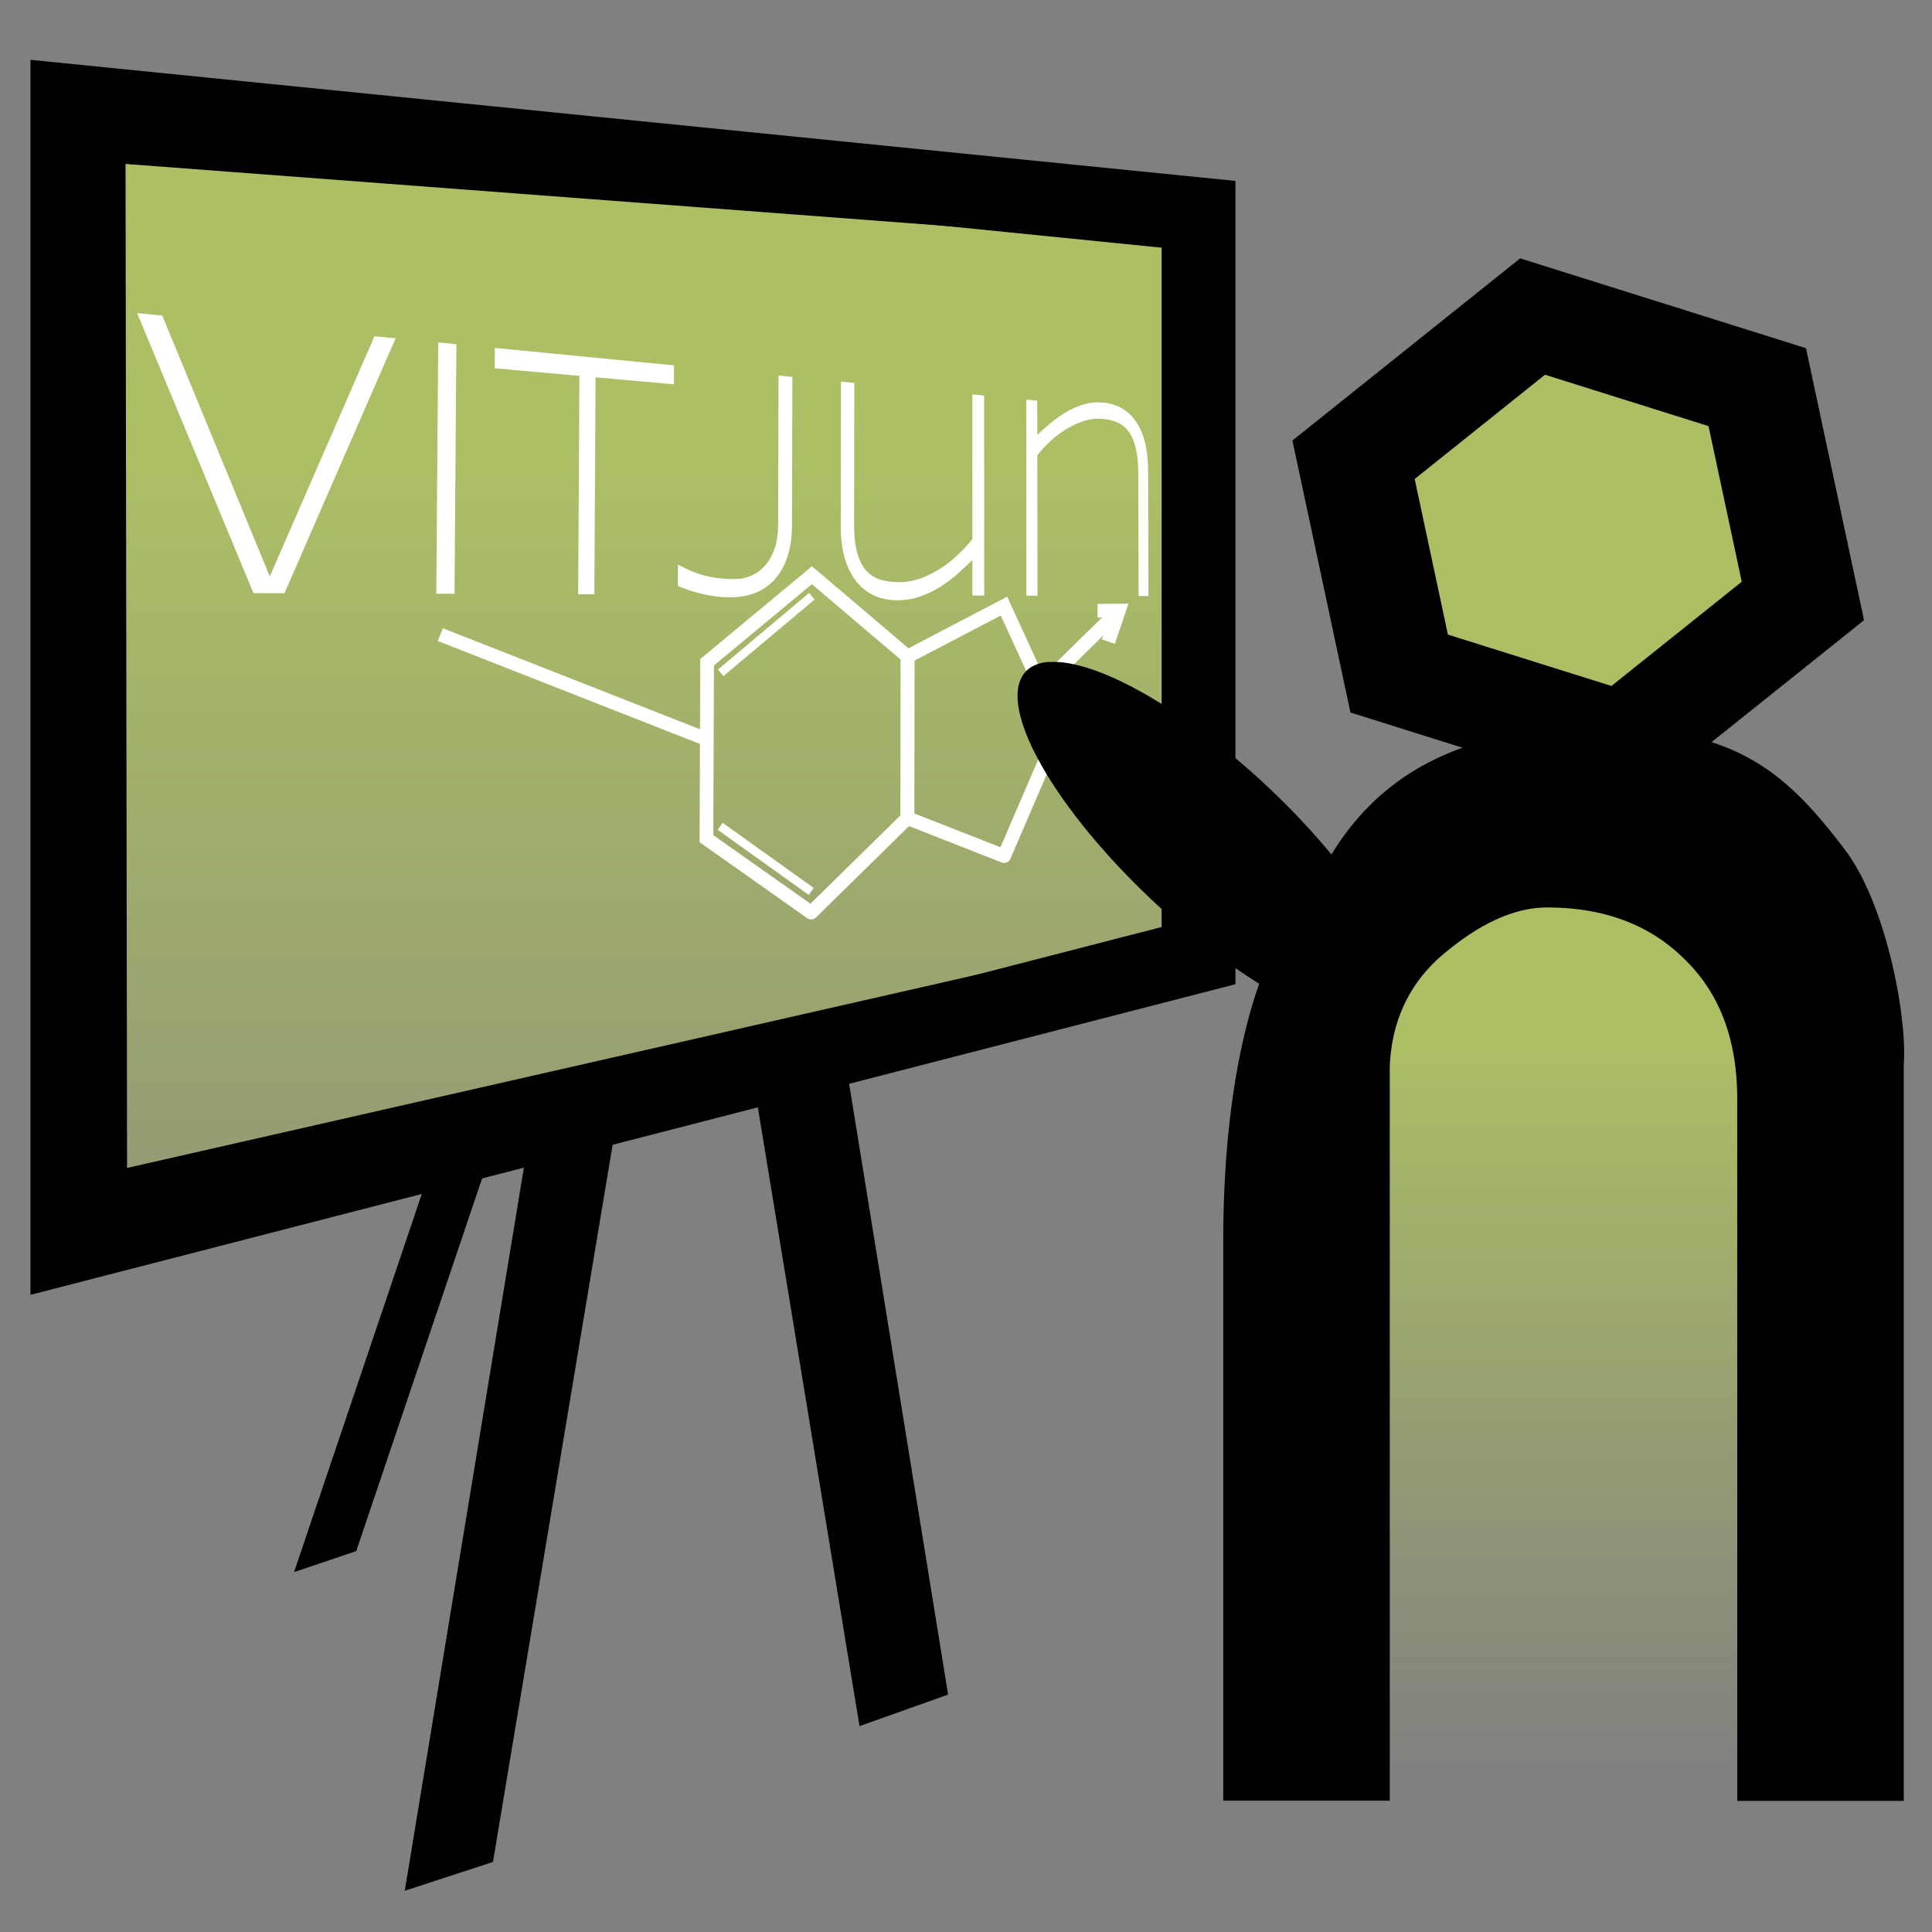 <?xml version="1.0" encoding="UTF-8" standalone="no"?>
<!-- Created with Inkscape (http://www.inkscape.org/) -->

<svg
   xmlns:dc="http://purl.org/dc/elements/1.1/"
   xmlns:cc="http://creativecommons.org/ns#"
   xmlns:rdf="http://www.w3.org/1999/02/22-rdf-syntax-ns#"
   xmlns:svg="http://www.w3.org/2000/svg"
   xmlns="http://www.w3.org/2000/svg"
   xmlns:xlink="http://www.w3.org/1999/xlink"
   xmlns:sodipodi="http://sodipodi.sourceforge.net/DTD/sodipodi-0.dtd"
   xmlns:inkscape="http://www.inkscape.org/namespaces/inkscape"
   sodipodi:docname="fyrirlestur_v3.svg"
   inkscape:version="0.91 r13725"
   version="1.1"
   id="svg2"
   viewBox="0 0 100 100"
   height="100"
   width="100">
  <rect x="0" y="0" width="100" height="100" fill="#808080" stroke="none"/>
  <sodipodi:namedview
     showguides="false"
     inkscape:snap-midpoints="true"
     inkscape:snap-grids="false"
     inkscape:bbox-paths="true"
     inkscape:snap-global="false"
     inkscape:snap-intersection-paths="true"
     inkscape:object-paths="true"
     inkscape:snap-bbox-edge-midpoints="true"
     inkscape:bbox-nodes="true"
     inkscape:snap-bbox="true"
     inkscape:window-maximized="1"
     inkscape:window-y="1080"
     inkscape:window-x="0"
     inkscape:window-height="991"
     inkscape:window-width="1920"
     units="px"
     showgrid="false"
     inkscape:current-layer="layer1"
     inkscape:document-units="px"
     inkscape:cy="63.140439"
     inkscape:cx="-23.371599"
     inkscape:zoom="2.8"
     inkscape:pageshadow="2"
     inkscape:pageopacity="0.0"
     borderopacity="0.537"
     bordercolor="#666666"
     pagecolor="#ffffff"
     id="base" />
  <defs
     id="defs4">
    <linearGradient
       id="linearGradient5601"
       inkscape:collect="always">
      <stop
         id="stop5603"
         offset="0"
         style="stop-color:#acbf64;stop-opacity:1;" />
      <stop
         id="stop5605"
         offset="1"
         style="stop-color:#acbf64;stop-opacity:0;" />
    </linearGradient>
    <inkscape:perspective
       id="perspective4833"
       inkscape:persp3d-origin="50 : 33.333333 : 1"
       inkscape:vp_z="100 : 50 : 1"
       inkscape:vp_y="0 : 1000 : 0"
       inkscape:vp_x="0 : 50 : 1"
       sodipodi:type="inkscape:persp3d" />
    <linearGradient
       id="linearGradient950"
       inkscape:collect="always">
      <stop
         id="stop946"
         offset="0"
         style="stop-color:#acbf64;stop-opacity:1;" />
      <stop
         id="stop948"
         offset="1"
         style="stop-color:#acbf64;stop-opacity:0;" />
    </linearGradient>
    <linearGradient
       y2="90.167"
       x2="31.977"
       y1="86.755"
       x1="31.977"
       gradientTransform="matrix(11.279,0,0,11.279,-277.59,27.523)"
       gradientUnits="userSpaceOnUse"
       id="linearGradient5589"
       xlink:href="#linearGradient950"
       inkscape:collect="always" />
    <linearGradient
       gradientUnits="userSpaceOnUse"
       y2="1032.275"
       x2="37.905"
       y1="1011.185"
       x1="37.905"
       id="linearGradient5607"
       xlink:href="#linearGradient5601"
       inkscape:collect="always"
       gradientTransform="matrix(3.183,0,0,3.183,-87.259,-2242.894)" />
  </defs>
  <g
     transform="translate(0,-952.362)"
     id="layer1"
     inkscape:groupmode="layer"
     inkscape:label="Layer 1">
    <path
       sodipodi:nodetypes="ccccc"
       inkscape:connector-curvature="0"
       id="rect4809"
       d="m 3.487,957.571 58.549,5.883 0,38.371 -58.549,15.093 z"
       style="opacity:1;fill:url(#linearGradient5607);fill-opacity:1;stroke:#000000;stroke-width:3.82;stroke-linecap:round;stroke-linejoin:miter;stroke-miterlimit:4;stroke-dasharray:none;stroke-opacity:1" />
    <path
       inkscape:connector-curvature="0"
       id="path5591"
       d="m 61.796,963.431 -56.892,-4.3 0.085,55.678 56.81,-12.921"
       style="fill:none;fill-rule:evenodd;stroke:#000000;stroke-width:3.183;stroke-linecap:butt;stroke-linejoin:miter;stroke-miterlimit:4;stroke-dasharray:none;stroke-opacity:1" />
    <path
       style="opacity:1;fill:url(#linearGradient5589);fill-opacity:1;stroke:none;stroke-width:0.265;stroke-linecap:butt;stroke-linejoin:miter;stroke-miterlimit:4;stroke-dasharray:none;stroke-opacity:1"
       d="m 65.923,1045.47 28.578,0 0.708,-42.123 -12.839,-9.002 -14.921,9.232 -1.526,41.892"
       id="path5587"
       inkscape:connector-curvature="0"
       sodipodi:nodetypes="cccccc" />
    <path
       id="path4175"
       d="m 51.973,996.672 c 0,0 -5.004,-1.965 -5.004,-1.965 0,0 0.007,-8.365 0.007,-8.365 0,0 4.989,-2.608 4.989,-2.608 0,0 2.878,6.268 2.878,6.268 0,0 -2.87,6.669 -2.87,6.669"
       inkscape:transform-center-x="-2.0647568"
       style="opacity:1;fill:#ffffff;fill-opacity:0;stroke:#ffffff;stroke-width:0.709;stroke-linecap:round;stroke-linejoin:miter;stroke-miterlimit:4;stroke-dasharray:none;stroke-opacity:1"
       inkscape:connector-curvature="0" />
    <path
       id="path4179"
       d="m 41.986,999.598 c 0,0 -5.42,-3.825 -5.42,-3.825 0,0 0.034,-9.132 0.034,-9.132 0,0 5.424,-4.506 5.424,-4.506 0,0 4.952,4.206 4.952,4.206 0,0 -0.007,8.365 -0.007,8.365 0,0 -4.983,4.892 -4.983,4.892"
       style="opacity:1;fill:#ffffff;fill-opacity:0;stroke:#ffffff;stroke-width:0.709;stroke-linecap:round;stroke-linejoin:miter;stroke-miterlimit:4;stroke-dasharray:none;stroke-opacity:1"
       inkscape:connector-curvature="0" />
    <path
       inkscape:connector-curvature="0"
       id="path4181-6"
       d="m 53.886,987.917 c 0,0 4.027,-3.953 4.027,-3.953"
       style="opacity:1;fill:none;fill-rule:evenodd;stroke:#ffffff;stroke-width:0.709;stroke-linecap:butt;stroke-linejoin:miter;stroke-miterlimit:4;stroke-dasharray:none;stroke-opacity:1" />
    <path
       inkscape:transform-center-y="2.7192065"
       inkscape:transform-center-x="3.076348"
       sodipodi:nodetypes="ccc"
       inkscape:connector-curvature="0"
       id="path5690-0-9-8-9-8-5-6-5-9-9-9-7"
       d="m 57.368,985.572 c 0,0 0.545,-1.608 0.545,-1.608 0,0 -1.104,0.01 -1.104,0.01"
       style="opacity:1;fill:none;fill-rule:evenodd;stroke:#ffffff;stroke-width:0.709;stroke-linecap:butt;stroke-linejoin:miter;stroke-miterlimit:4;stroke-dasharray:none;stroke-opacity:1" />
    <path
       inkscape:connector-curvature="0"
       id="path4238"
       d="m 22.792,985.21 c 0,0 13.794,5.418 13.794,5.418"
       style="opacity:1;fill:none;fill-rule:evenodd;stroke:#ffffff;stroke-width:0.709;stroke-linecap:butt;stroke-linejoin:miter;stroke-miterlimit:4;stroke-dasharray:none;stroke-opacity:1" />
    <path
       inkscape:connector-curvature="0"
       id="path4250"
       d="m 41.988,998.501 c 0,0 -4.714,-3.37 -4.714,-3.37"
       style="opacity:1;fill:none;fill-rule:evenodd;stroke:#ffffff;stroke-width:0.443;stroke-linecap:butt;stroke-linejoin:miter;stroke-miterlimit:4;stroke-dasharray:none;stroke-opacity:1" />
    <path
       inkscape:connector-curvature="0"
       id="path4252"
       d="m 37.302,987.187 c 0,0 4.72,-3.965 4.72,-3.965"
       style="opacity:1;fill:none;fill-rule:evenodd;stroke:#ffffff;stroke-width:0.443;stroke-linecap:butt;stroke-linejoin:miter;stroke-miterlimit:4;stroke-dasharray:none;stroke-opacity:1" />
    <g
       id="text4257-1-4-3"
       style="font-style:normal;font-variant:normal;font-weight:300;font-stretch:expanded;font-size:48.599px;line-height:884%;font-family:Syncopate;-inkscape-font-specification:'Syncopate Light Expanded';letter-spacing:0px;word-spacing:0px;opacity:1;fill:#ffffff;fill-opacity:1;stroke:none;stroke-width:1px;stroke-linecap:butt;stroke-linejoin:miter;stroke-opacity:1"
       transform="matrix(0.355,0.004,0,0.355,-195.206,505.89)">
      <path
         style="fill:#ffffff;fill-opacity:1"
         id="path5956-5"
         d="m 591.351,1337.502 c 0,0 -4.517,0.036 -4.517,0.036 0,0 -16.958,-40.636 -16.958,-40.636 0,0 3.661,0.315 3.661,0.315 0,0 15.677,37.857 15.677,37.857 0,0 15.266,-35.194 15.266,-35.194 0,0 3.08,0.265 3.08,0.265 0,0 -16.209,37.357 -16.209,37.357 0,0 0,0 0,0"
         inkscape:connector-curvature="0" />
      <path
         style="fill:#ffffff;fill-opacity:1"
         id="path5958-6"
         d="m 613.487,1337.324 c 0,0 0.285,-36.646 0.285,-36.646 0,0 2.645,0.228 2.645,0.228 0,0 -0.273,36.397 -0.273,36.397 0,0 -2.656,0.021 -2.656,0.021 0,0 0,0 0,0"
         inkscape:connector-curvature="0" />
      <path
         style="fill:#ffffff;fill-opacity:1"
         id="path5960-2"
         d="m 636.71,1305.506 c 0,0 -0.173,31.634 -0.173,31.634 0,0 -2.364,0.019 -2.364,0.019 0,0 0.181,-31.837 0.181,-31.837 0,0 -12.347,-0.966 -12.347,-0.966 0,0 0.021,-2.966 0.021,-2.966 0,0 26.121,2.247 26.121,2.247 0,0 -0.012,2.764 -0.012,2.764 0,0 -11.428,-0.894 -11.428,-0.894 0,0 0,0 0,0"
         inkscape:connector-curvature="0" />
      <path
         style="fill:#ffffff;fill-opacity:1"
         id="path5962-9"
         d="m 665.347,1326.707 c -0.005,1.761 -0.223,3.303 -0.656,4.629 -0.434,1.315 -1.043,2.415 -1.826,3.302 -0.788,0.891 -1.732,1.568 -2.836,2.03 -1.111,0.449 -2.347,0.681 -3.709,0.694 -0.85,0.01 -1.635,-0.041 -2.355,-0.146 -0.723,-0.09 -1.397,-0.213 -2.021,-0.369 -0.615,-0.157 -1.191,-0.322 -1.727,-0.496 -0.527,-0.191 -1.031,-0.375 -1.514,-0.551 0,0 0.013,-3.139 0.013,-3.139 0.494,0.261 1.004,0.514 1.53,0.758 0.525,0.243 1.112,0.461 1.761,0.655 0.647,0.193 1.366,0.345 2.157,0.456 0.799,0.111 1.707,0.165 2.724,0.164 0.91,0 1.754,-0.176 2.534,-0.523 0.787,-0.361 1.467,-0.877 2.04,-1.548 0.582,-0.684 1.037,-1.507 1.367,-2.47 0.329,-0.976 0.495,-2.092 0.498,-3.351 0,0 0.061,-21.855 0.061,-21.855 0,0 2.016,0.173 2.016,0.173 0,0 -0.056,21.587 -0.056,21.587 0,0 0,0 0,0"
         inkscape:connector-curvature="0" />
      <path
         style="fill:#ffffff;fill-opacity:1"
         id="path5964-1"
         d="m 674.436,1305.898 c 0,0 -0.034,20.401 -0.034,20.401 -0.013,1.728 0.132,3.151 0.434,4.267 0.302,1.114 0.734,1.994 1.297,2.64 0.571,0.629 1.254,1.07 2.05,1.323 0.801,0.237 1.697,0.353 2.686,0.351 1.138,0 2.244,-0.21 3.318,-0.62 1.067,-0.422 2.066,-0.943 2.997,-1.563 0.926,-0.63 1.767,-1.322 2.526,-2.075 0.764,-0.749 1.41,-1.468 1.939,-2.158 0,0 -10e-4,-21.087 -10e-4,-21.087 0,0 1.722,0.148 1.722,0.148 0,0 0.007,29.158 0.007,29.158 0,0 -1.727,0.014 -1.727,0.014 0,0 -3.7e-4,-5.177 -3.7e-4,-5.177 -0.639,0.637 -1.341,1.306 -2.106,2.006 -0.769,0.689 -1.607,1.331 -2.515,1.927 -0.904,0.584 -1.88,1.071 -2.929,1.458 -1.056,0.39 -2.182,0.592 -3.379,0.605 -1.364,0.014 -2.565,-0.234 -3.6,-0.747 -1.031,-0.516 -1.897,-1.246 -2.594,-2.192 -0.69,-0.949 -1.208,-2.075 -1.554,-3.376 -0.346,-1.319 -0.518,-2.765 -0.515,-4.338 0,0 0.039,-21.134 0.039,-21.134 0,0 1.94,0.167 1.94,0.167 0,0 0,0 0,0"
         inkscape:connector-curvature="0" />
      <path
         style="fill:#ffffff;fill-opacity:1"
         id="path5966-2"
         d="m 715.882,1336.504 c 0,0 -0.045,-17.87 -0.045,-17.87 -0.004,-1.494 -0.127,-2.728 -0.37,-3.7 -0.235,-0.987 -0.576,-1.78 -1.022,-2.378 -0.44,-0.599 -0.978,-1.037 -1.617,-1.312 -0.642,-0.276 -1.366,-0.447 -2.174,-0.511 -0.941,-0.075 -1.872,0.044 -2.792,0.361 -0.918,0.306 -1.791,0.726 -2.62,1.261 -0.833,0.524 -1.604,1.125 -2.312,1.801 -0.711,0.68 -1.314,1.342 -1.809,1.987 0,0 0.021,20.479 0.021,20.479 0,0 -1.616,0.013 -1.616,0.013 0,0 -0.025,-28.581 -0.025,-28.581 0,0 1.611,0.139 1.611,0.139 0,0 0.005,4.975 0.005,4.975 0.597,-0.563 1.251,-1.147 1.96,-1.751 0.715,-0.614 1.476,-1.16 2.284,-1.638 0.811,-0.488 1.672,-0.868 2.58,-1.14 0.903,-0.27 1.849,-0.361 2.838,-0.274 1.109,0.098 2.068,0.407 2.88,0.926 0.815,0.504 1.487,1.184 2.017,2.039 0.535,0.84 0.935,1.843 1.199,3.011 0.264,1.153 0.398,2.433 0.401,3.841 0,0 0.048,18.309 0.048,18.309 0,0 -1.447,0.012 -1.447,0.012 0,0 0,0 0,0"
         inkscape:connector-curvature="0" />
    </g>
    <g
       transform="matrix(-8.777,0,0,11.279,388.495,32.192)"
       aria-label="m"
       style="font-style:normal;font-variant:normal;font-weight:normal;font-stretch:normal;font-size:10.583px;line-height:1.25;font-family:'Trebuchet MS';-inkscape-font-specification:'Trebuchet MS';letter-spacing:0px;word-spacing:0px;fill:#000000;fill-opacity:1;stroke:none;stroke-width:0.265"
       id="g5578">
      <path
         inkscape:connector-curvature="0"
         id="path5580"
         d="m 38.076,84.621 a 0.409,1.348 55.519 0 0 -1.183,0.497 0.409,1.348 55.519 0 0 -0.482,0.386 c -0.38,-0.487 -1.012,-0.583 -1.576,-0.583 -0.792,0 -1.092,0.19 -1.454,0.563 -0.241,0.249 -0.366,0.764 -0.345,0.982 l 0,3.381 0.982,0 0,-3.221 c 0,-0.272 0.103,-0.485 0.31,-0.641 0.203,-0.158 0.474,-0.238 0.811,-0.238 0.196,0 0.407,0.076 0.631,0.227 0.22,0.152 0.288,0.339 0.297,0.501 l 0,3.371 0.982,0 0,-2.566 c 0,-0.633 -0.133,-1.01 -0.212,-1.183 a 0.409,1.348 55.519 0 0 0.521,-0.305 0.409,1.348 55.519 0 0 0.88,-1.101 0.409,1.348 55.519 0 0 -0.16,-0.071 z"
         style="font-style:normal;font-variant:normal;font-weight:normal;font-stretch:normal;font-family:'Trebuchet MS';-inkscape-font-specification:'Trebuchet MS';stroke-width:0.265" />
    </g>
    <path
       sodipodi:type="star"
       style="opacity:1;fill:#acbf64;fill-opacity:1;stroke:#000000;stroke-width:0.687;stroke-linecap:round;stroke-linejoin:miter;stroke-miterlimit:4;stroke-dasharray:none;stroke-dashoffset:3.999;stroke-opacity:1;paint-order:normal"
       id="path5582"
       sodipodi:sides="6"
       sodipodi:cx="34.821877"
       sodipodi:cy="82.63147"
       sodipodi:r1="1.4571798"
       sodipodi:r2="1.5926807"
       sodipodi:arg1="-0.94494988"
       sodipodi:arg2="-0.4213511"
       inkscape:flatsided="true"
       inkscape:rounded="0"
       inkscape:randomized="0"
       d="m 35.675,81.45 0.596,1.33 -0.854,1.181 -1.45,-0.149 -0.596,-1.33 0.854,-1.181 z"
       inkscape:transform-center-x="0.68171534"
       inkscape:transform-center-y="-0.61298121"
       transform="matrix(-6.891,4.462,4.864,6.321,-80.277,302.131)" />
    <path
       style="color:#000000;font-style:normal;font-variant:normal;font-weight:normal;font-stretch:normal;font-size:medium;line-height:normal;font-family:sans-serif;text-indent:0;text-align:start;text-decoration:none;text-decoration-line:none;text-decoration-style:solid;text-decoration-color:#000000;letter-spacing:normal;word-spacing:normal;text-transform:none;direction:ltr;block-progression:tb;writing-mode:lr-tb;baseline-shift:baseline;text-anchor:start;white-space:normal;clip-rule:nonzero;display:inline;overflow:visible;visibility:visible;opacity:1;isolation:auto;mix-blend-mode:normal;color-interpolation:sRGB;color-interpolation-filters:linearRGB;solid-color:#000000;solid-opacity:1;fill:#000000;fill-opacity:1;fill-rule:evenodd;stroke:none;stroke-width:3.1;stroke-linecap:butt;stroke-linejoin:miter;stroke-miterlimit:4;stroke-dasharray:none;stroke-dashoffset:0;stroke-opacity:1;color-rendering:auto;image-rendering:auto;shape-rendering:auto;text-rendering:auto;enable-background:accumulate"
       d="m 43.599,1006.283 -4.739,1.163 5.628,34.26 4.586,-1.633 z m -11.47,2.817 -4.589,1.13 -6.589,39.997 4.565,-1.491 z m -6.258,1.54 -3.109,0.765 -7.541,22.329 3.218,-1.088 z"
       id="path4294"
       inkscape:connector-curvature="0"
       sodipodi:nodetypes="ccccccccccccccc" />
  </g>
</svg>
